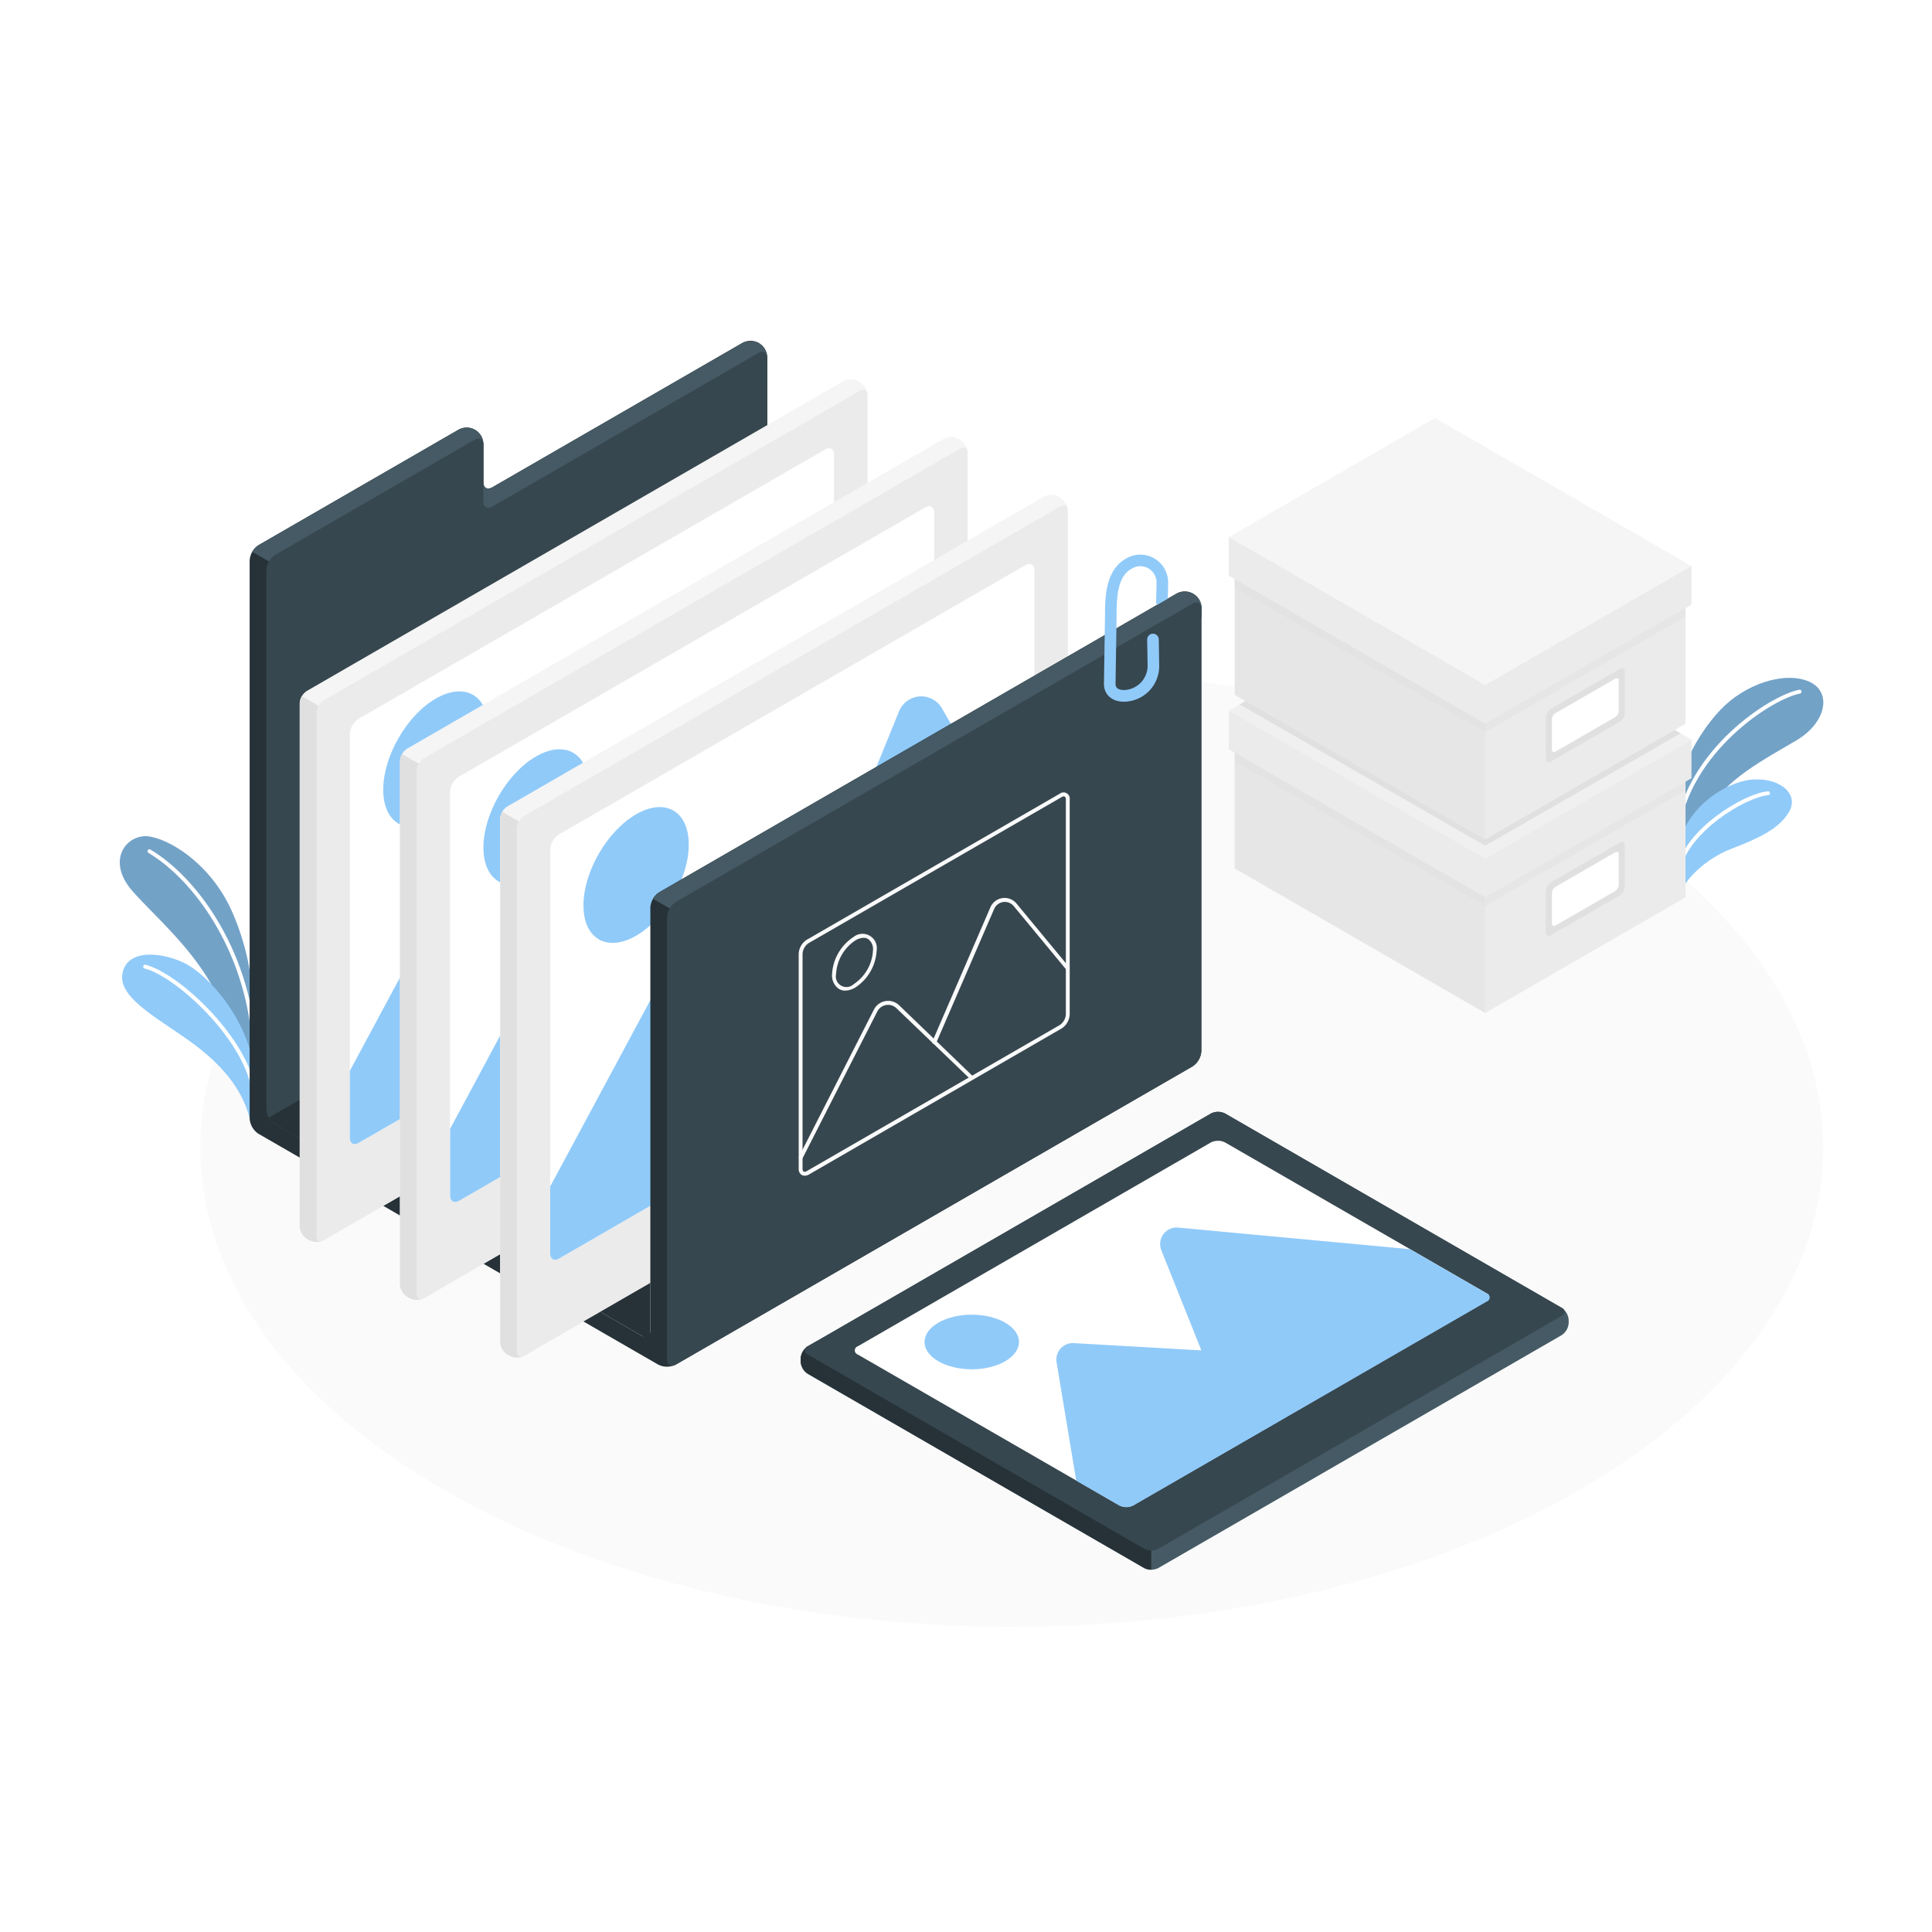 <svg class="animated" id="freepik_stories-image-folder" xmlns="http://www.w3.org/2000/svg" xmlns:xlink="http://www.w3.org/1999/xlink" viewBox="0 0 500 500" version="1.1" xmlns:svgjs="http://svgjs.com/svgjs"><style>svg#freepik_stories-image-folder:not(.animated) .animable {opacity: 0;}svg#freepik_stories-image-folder.animated #freepik--Photo--inject-1--inject-5 {animation: 1.5s Infinite  linear wind;animation-delay: 0s;}            @keyframes wind {                0% {                    transform: rotate( 0deg );                }                25% {                    transform: rotate( 1deg );                }                75% {                    transform: rotate( -1deg );                }            }        </style><g id="freepik--Floor--inject-1--inject-5" class="animable" style="transform-origin: 261.834px 297.002px;"><path d="M113.34,384.68c82,48.43,215,48.43,297,0s82-126.94,0-175.36-215-48.43-297,0S31.31,336.26,113.34,384.68Z" style="fill: rgb(250, 250, 250); transform-origin: 261.834px 297.002px;" id="elb5mgbsmn0i8" class="animable"></path></g><g id="freepik--Plants--inject-1--inject-5" class="animable" style="transform-origin: 251.436px 232.442px;"><path d="M434,205.77c.45-5.62,4.78-15.2,11.19-22s16.67-10.12,23-7.37c5.9,2.57,4.6,10.47-3.18,15.14s-19.36,10.41-23.33,19.26L434,221.42Z" style="fill: #90CAF9; transform-origin: 452.934px 198.427px;" id="el3k7nvbown8l" class="animable"></path><g id="el2cqu4omwqll"><path d="M434,205.77c.45-5.62,4.78-15.2,11.19-22s16.67-10.12,23-7.37c5.9,2.57,4.6,10.47-3.18,15.14s-19.36,10.41-23.33,19.26L434,221.42Z" style="opacity: 0.2; transform-origin: 452.934px 198.427px;" class="animable" id="elecsa0szo0so"></path></g><path d="M465.74,179c-7.35,1.4-28.89,15.27-31.71,36.21" style="fill: none; stroke: rgb(255, 255, 255); stroke-linecap: round; stroke-miterlimit: 10; transform-origin: 449.885px 197.105px;" id="elvyzet49igtf" class="animable"></path><path d="M434.87,231C436,228,440.92,222.43,448,219.7s12.42-5.17,15-9.57-1.91-8.72-9.06-8.41-19.06,7.8-19.9,19.7Z" style="fill: #90CAF9; transform-origin: 448.888px 216.352px;" id="elmy17p7adx2h" class="animable"></path><path d="M457.58,205.28c-6.18.61-21.2,9.72-23.22,19.92" style="fill: none; stroke: rgb(255, 255, 255); stroke-linecap: round; stroke-miterlimit: 10; transform-origin: 445.97px 215.24px;" id="elcn51iefi8g" class="animable"></path><path d="M65.5,259.56a64.75,64.75,0,0,0-5.21-23.07c-5.27-12.49-15.93-19.1-21.61-20s-11.55,6-4.32,14.2,21.09,19.18,25.07,35.79l6.51,11.34Z" style="fill: #90CAF9; transform-origin: 48.472px 247.115px;" id="elde840f9eqgs" class="animable"></path><g id="elje9re7in28"><path d="M65.5,259.56a64.75,64.75,0,0,0-5.21-23.07c-5.27-12.49-15.93-19.1-21.61-20s-11.55,6-4.32,14.2,21.09,19.18,25.07,35.79l6.51,11.34Z" style="opacity: 0.2; transform-origin: 48.472px 247.115px;" class="animable" id="elv37hz1al5m"></path></g><path d="M38.68,220.3c11.66,6.94,25.17,25.15,27.06,49.35" style="fill: none; stroke: rgb(255, 255, 255); stroke-linecap: round; stroke-linejoin: round; transform-origin: 52.21px 244.975px;" id="el87yw7mga1xn" class="animable"></path><path d="M64.61,289.45C63,283,58.79,276.71,50.38,270.39s-19.65-11.75-18.73-18.2,9.44-6,15.68-3.15,17.06,14.58,18.61,28.76Z" style="fill: #90CAF9; transform-origin: 48.769px 268.251px;" id="elupy5h97rqj" class="animable"></path><path d="M37.55,250.17c8.1,2,25.48,17.9,28,31.44" style="fill: none; stroke: rgb(255, 255, 255); stroke-linecap: round; stroke-linejoin: round; transform-origin: 51.55px 265.89px;" id="elavi8eteg48" class="animable"></path></g><g id="freepik--image-folder--inject-1--inject-5" class="animable" style="transform-origin: 187.806px 220.949px;"><path d="M66.91,293.43a5.08,5.08,0,0,1-2.3-4V145.08a5.1,5.1,0,0,1,2.3-4l51.57-29.77a4.33,4.33,0,0,1,6.62,3.83v9.64c0,1.47,1,2.07,2.31,1.33l64.53-37.25a4.33,4.33,0,0,1,6.62,3.82V314.56L151,342Z" style="fill: rgb(38, 50, 56); transform-origin: 131.586px 215.102px;" id="elm3bz627f4wp" class="animable"></path><path d="M196.4,88.79a4.91,4.91,0,0,0-4.46.08l-64.53,37.25c-1.28.74-2.31.14-2.31-1.33v-9.64a4.33,4.33,0,0,0-6.62-3.83L66.91,141.09a4.83,4.83,0,0,0-1.63,1.72l29.58,17.08L198.56,100V92.69A4.93,4.93,0,0,0,196.4,88.79Z" style="fill: rgb(69, 90, 100); transform-origin: 131.92px 124.092px;" id="elds1rtt805sw" class="animable"></path><path d="M196.26,91.36l-68.85,39.75c-1.28.74-2.31.14-2.31-1.33V115.15c0-1.47-1-2.07-2.3-1.33L71.23,143.59a5.09,5.09,0,0,0-2.3,4V287a5.07,5.07,0,0,0,2.31,4l84.11,48.56,43.21-24.94V92.69C198.56,91.22,197.53,90.63,196.26,91.36Z" style="fill: rgb(55, 71, 79); transform-origin: 133.745px 215.304px;" id="elbgk6dxjmq8" class="animable"></path><path d="M69.61,289.22a4.66,4.66,0,0,0,1.63,1.72l84.11,48.56,43.21-24.94V214.77Z" style="fill: rgb(38, 50, 56); transform-origin: 134.085px 277.135px;" id="eli8nd6ilxija" class="animable"></path><path d="M80.05,321l-.63-.36a4.08,4.08,0,0,1-1.85-3.19V182a4.05,4.05,0,0,1,1.85-3.19l138.9-80.2a4.07,4.07,0,0,1,3.69,0l.63.37a4.05,4.05,0,0,1,1.85,3.19V237.59a4.08,4.08,0,0,1-1.85,3.19L83.74,321A4.07,4.07,0,0,1,80.05,321Z" style="fill: rgb(245, 245, 245); transform-origin: 151.03px 209.805px;" id="el1rvl562yly2" class="animable"></path><path d="M86.21,184.83l-8.1-4.68a3.82,3.82,0,0,0-.54,1.82V317.42a4.08,4.08,0,0,0,1.85,3.19l.63.36a4.07,4.07,0,0,0,3.69,0l2.47-1.43Z" style="fill: rgb(224, 224, 224); transform-origin: 81.89px 250.781px;" id="el3r0u32z2sc6" class="animable"></path><path d="M81.9,319.91V184.46a4.07,4.07,0,0,1,1.84-3.19l138.9-80.2c1-.58,1.85-.11,1.85,1.07V237.59a4.08,4.08,0,0,1-1.85,3.19L83.74,321C82.72,321.56,81.9,321.09,81.9,319.91Z" style="fill: rgb(235, 235, 235); transform-origin: 153.195px 211.029px;" id="eljuzznmvhp7" class="animable"></path><path d="M92.84,186l120.7-69.68c1.27-.74,2.3-.14,2.3,1.33V222.09a5.08,5.08,0,0,1-2.3,4L92.84,295.76c-1.27.74-2.3.14-2.3-1.33V190A5.1,5.1,0,0,1,92.84,186Z" style="fill: rgb(255, 255, 255); transform-origin: 153.19px 206.04px;" id="el4pvaufirfss" class="animable"></path><path d="M112.79,180.79c7.52-4.34,13.61-.82,13.61,7.86s-6.09,19.23-13.61,23.57-13.61.83-13.61-7.85S105.27,185.13,112.79,180.79Z" style="fill: #90CAF9; transform-origin: 112.79px 196.506px;" id="elzn6cbhc43rm" class="animable"></path><path d="M125.4,212.27a6.19,6.19,0,0,1,9.92-1.36L151,227.24l29.8-73.11a6.19,6.19,0,0,1,11.09-.76l23.93,41.44v27.28a5.08,5.08,0,0,1-2.3,4L92.84,295.76c-1.27.74-2.3.14-2.3-1.33v-17.3Z" style="fill: #90CAF9; transform-origin: 153.18px 223.178px;" id="eluabxksioynq" class="animable"></path><path d="M106,336l-.64-.37a4.07,4.07,0,0,1-1.84-3.19V196.94a4.07,4.07,0,0,1,1.84-3.19l138.91-80.19a4,4,0,0,1,3.68,0l.64.36a4.07,4.07,0,0,1,1.84,3.19V252.56a4,4,0,0,1-1.84,3.19L109.66,336A4,4,0,0,1,106,336Z" style="fill: rgb(245, 245, 245); transform-origin: 176.975px 224.777px;" id="elqwbej6l1uv" class="animable"></path><path d="M112.14,199.81l-8.1-4.68a3.81,3.81,0,0,0-.54,1.81V332.39a4.07,4.07,0,0,0,1.84,3.19l.64.37a4,4,0,0,0,3.68,0l2.48-1.43Z" style="fill: rgb(224, 224, 224); transform-origin: 107.82px 265.764px;" id="elf3d3upvar8k" class="animable"></path><path d="M107.82,334.89V199.44a4.08,4.08,0,0,1,1.84-3.19l138.91-80.2c1-.59,1.84-.11,1.84,1.06V252.56a4,4,0,0,1-1.84,3.19L109.66,336C108.65,336.54,107.82,336.06,107.82,334.89Z" style="fill: rgb(235, 235, 235); transform-origin: 179.115px 226.009px;" id="eluwx0smgmwah" class="animable"></path><path d="M118.77,201l120.7-69.69c1.27-.73,2.3-.13,2.3,1.33V237.06a5.09,5.09,0,0,1-2.3,4l-120.7,69.69c-1.28.73-2.31.14-2.31-1.33V205A5.08,5.08,0,0,1,118.77,201Z" style="fill: rgb(255, 255, 255); transform-origin: 179.115px 221.031px;" id="el6z0zmus640v" class="animable"></path><path d="M138.72,195.77c7.51-4.34,13.61-.82,13.61,7.86s-6.1,19.23-13.61,23.57-13.61.82-13.61-7.86S131.2,200.11,138.72,195.77Z" style="fill: #90CAF9; transform-origin: 138.72px 211.485px;" id="el3wc1pxdhqb8" class="animable"></path><path d="M151.33,227.25a6.18,6.18,0,0,1,9.91-1.36L177,242.22l29.79-73.11a6.19,6.19,0,0,1,11.1-.76l23.92,41.44v27.27a5.09,5.09,0,0,1-2.3,4l-120.7,69.69c-1.28.73-2.31.14-2.31-1.33v-17.3Z" style="fill: #90CAF9; transform-origin: 179.155px 238.156px;" id="elfau512lbwxp" class="animable"></path><path d="M131.9,350.91l-.63-.36a4.07,4.07,0,0,1-1.84-3.19V211.91a4.05,4.05,0,0,1,1.85-3.19l138.9-80.2a4.07,4.07,0,0,1,3.69,0l.63.37a4.05,4.05,0,0,1,1.85,3.19V267.53a4.08,4.08,0,0,1-1.85,3.19l-138.9,80.19A4.07,4.07,0,0,1,131.9,350.91Z" style="fill: rgb(245, 245, 245); transform-origin: 202.89px 239.716px;" id="eldlqvhti9nwh" class="animable"></path><path d="M138.07,214.77,130,210.09a3.82,3.82,0,0,0-.54,1.82V347.36a4.07,4.07,0,0,0,1.84,3.19l.63.36a4.07,4.07,0,0,0,3.69,0l2.48-1.43Z" style="fill: rgb(224, 224, 224); transform-origin: 133.78px 280.721px;" id="elp9h7rcybw1" class="animable"></path><path d="M133.75,349.85V214.4a4.07,4.07,0,0,1,1.84-3.19L274.49,131c1-.58,1.85-.11,1.85,1.07V267.53a4.08,4.08,0,0,1-1.85,3.19l-138.9,80.19C134.57,351.5,133.75,351,133.75,349.85Z" style="fill: rgb(235, 235, 235); transform-origin: 205.045px 240.956px;" id="elhye5dw93sq" class="animable"></path><path d="M144.69,215.93l120.7-69.68c1.27-.74,2.3-.14,2.3,1.33V252a5.09,5.09,0,0,1-2.3,4L144.69,325.7c-1.27.74-2.3.14-2.3-1.33V219.92A5.1,5.1,0,0,1,144.69,215.93Z" style="fill: rgb(255, 255, 255); transform-origin: 205.04px 235.975px;" id="elii2egy6ub5r" class="animable"></path><path d="M164.64,210.73c7.52-4.34,13.61-.82,13.61,7.86s-6.09,19.23-13.61,23.57S151,243,151,234.31,157.12,215.07,164.64,210.73Z" style="fill: #90CAF9; transform-origin: 164.625px 226.447px;" id="el6j1s5540dy6" class="animable"></path><path d="M177.25,242.21a6.19,6.19,0,0,1,9.92-1.36l15.71,16.33,29.8-73.11a6.19,6.19,0,0,1,11.09-.76l23.93,41.44V252a5.12,5.12,0,0,1-2.31,4L144.69,325.7c-1.27.74-2.3.14-2.3-1.33v-17.3Z" style="fill: #90CAF9; transform-origin: 205.045px 253.118px;" id="eloe5lmigv2va" class="animable"></path><polygon points="155.35 339.5 168.31 332.02 168.31 346.99 155.35 339.5" style="fill: rgb(38, 50, 56); transform-origin: 161.83px 339.505px;" id="elx11dxmhbo3c" class="animable"></polygon><path d="M168.31,234.89V344.33c0,1.47-1,2.06-2.3,1.33l-10.66-6.16L151,342l19.3,11.14a5.06,5.06,0,0,0,4.61,0L308.6,276a5.1,5.1,0,0,0,2.31-4V157.56a4.34,4.34,0,0,0-6.63-3.83L170.62,230.9A5.08,5.08,0,0,0,168.31,234.89Z" style="fill: rgb(38, 50, 56); transform-origin: 230.956px 253.385px;" id="el5tb8n70awmw" class="animable"></path><path d="M177,237.22l134-77.33v-2.33a4.34,4.34,0,0,0-6.63-3.83L170.62,230.9a4.66,4.66,0,0,0-1.63,1.72Z" style="fill: rgb(69, 90, 100); transform-origin: 239.996px 195.148px;" id="elvq1hzbstio" class="animable"></path><path d="M308.6,156.23,174.94,233.4a5.1,5.1,0,0,0-2.31,4V351.81c0,1.47,1,2.07,2.31,1.33L308.6,276a5.1,5.1,0,0,0,2.31-4V157.56C310.91,156.09,309.87,155.49,308.6,156.23Z" style="fill: rgb(55, 71, 79); transform-origin: 241.77px 254.685px;" id="el4q0p3rdaji6" class="animable"></path><path d="M208.22,304.27a1.42,1.42,0,0,1-.73-.19,1.77,1.77,0,0,1-.79-1.63V246.83a4.57,4.57,0,0,1,2.09-3.62l65.46-37.79a1.61,1.61,0,0,1,2.59,1.5v55.62a4.57,4.57,0,0,1-2.09,3.62L209.29,304A2.16,2.16,0,0,1,208.22,304.27Zm67.1-98.17a1.1,1.1,0,0,0-.57.19l-65.46,37.78h0a3.6,3.6,0,0,0-1.59,2.76v55.62a.86.86,0,0,0,.29.76.83.83,0,0,0,.8-.13l65.46-37.79a3.57,3.57,0,0,0,1.59-2.75V206.92a.85.85,0,0,0-.29-.76A.44.44,0,0,0,275.32,206.1ZM209,243.64h0Z" style="fill: rgb(250, 250, 250); transform-origin: 241.775px 254.672px;" id="ely808arbhjq" class="animable"></path><path d="M218.77,256.37a3.24,3.24,0,0,1-1.63-.42,4.19,4.19,0,0,1-1.8-3.86,12.27,12.27,0,0,1,5.54-9.59,3.71,3.71,0,0,1,6,3.49,12.24,12.24,0,0,1-5.54,9.59A5.35,5.35,0,0,1,218.77,256.37Zm4.72-13.66a4.32,4.32,0,0,0-2.11.66,11.13,11.13,0,0,0-5,8.72,2.74,2.74,0,0,0,4.54,2.62,11.14,11.14,0,0,0,5-8.72,3.24,3.24,0,0,0-1.3-3A2.14,2.14,0,0,0,223.49,242.71Z" style="fill: rgb(250, 250, 250); transform-origin: 221.126px 249.019px;" id="elk2z3v5dryxh" class="animable"></path><path d="M207.2,300.09A.53.53,0,0,1,207,300a.49.49,0,0,1-.21-.67l19.38-38.05a4.12,4.12,0,0,1,6.54-1.1l19.16,18.44a.49.49,0,0,1,0,.7.5.5,0,0,1-.71,0L232,260.93a3.13,3.13,0,0,0-4.95.83l-19.38,38.06A.51.51,0,0,1,207.2,300.09Z" style="fill: rgb(250, 250, 250); transform-origin: 229.374px 279.556px;" id="el78y9wh4mxyh" class="animable"></path><path d="M241.77,270.15a.48.48,0,0,1-.2,0,.5.5,0,0,1-.26-.65l15-34.68a4,4,0,0,1,6.75-1l13.64,16.49a.49.49,0,0,1-.06.7A.51.51,0,0,1,276,251l-13.64-16.49a3,3,0,0,0-5.07.72l-15,34.67A.5.5,0,0,1,241.77,270.15Z" style="fill: rgb(250, 250, 250); transform-origin: 259.046px 251.273px;" id="el3e4luhugbao" class="animable"></path><g style="clip-path: url(&quot;#freepik--clip-path--inject-1--inject-5&quot;); transform-origin: 294.005px 162.569px;" id="elubs8hm0tstd" class="animable"><path d="M290.86,181.6c-3.09,0-5.16-1.85-5.16-4.6l.27-17.34c0-4.73,0-11.91,5.28-15a7.2,7.2,0,0,1,11.06,6.11c0,1.39-.05,3.09-.13,5.06a1.48,1.48,0,0,1-1.56,1.44,1.5,1.5,0,0,1-1.43-1.57c.07-1.89.12-3.6.12-4.93a4.2,4.2,0,0,0-6.56-3.51c-3.49,2-3.78,7-3.78,12.38L288.7,177c0,1.3,1.17,1.58,2.16,1.58a6.29,6.29,0,0,0,6.14-6.23l-.11-6.85a1.5,1.5,0,1,1,3,0l.11,6.86A9.21,9.21,0,0,1,290.86,181.6Z" style="fill: #90CAF9; transform-origin: 294.005px 162.569px;" id="el4saxui0n4d9" class="animable"></path></g></g><g id="freepik--Photo--inject-1--inject-5" class="animable animator-active" style="transform-origin: 306.585px 346.99px;"><path d="M313.38,288.18,209.05,348.42a4.08,4.08,0,0,0-1.85,3.19v.73a4.09,4.09,0,0,0,1.85,3.2L296.1,405.8a4.07,4.07,0,0,0,3.69,0l104.33-60.24a4.08,4.08,0,0,0,1.85-3.19v-.74a4.08,4.08,0,0,0-1.85-3.19l-87.05-50.26A4.07,4.07,0,0,0,313.38,288.18Z" style="fill: rgb(69, 90, 100); transform-origin: 306.585px 346.99px;" id="ely6q973mxgap" class="animable"></path><path d="M207.2,351.61v.73a4.09,4.09,0,0,0,1.85,3.2L296.1,405.8a3.82,3.82,0,0,0,1.84.44v-9.36L211.52,347l-2.47,1.43A4.08,4.08,0,0,0,207.2,351.61Z" style="fill: rgb(38, 50, 56); transform-origin: 252.57px 376.62px;" id="el96zoxkh96jc" class="animable"></path><path d="M209.05,348.42l104.33-60.24a4.07,4.07,0,0,1,3.69,0l87.05,50.26a1.12,1.12,0,0,1,0,2.13L299.79,400.81a4.07,4.07,0,0,1-3.69,0l-87.05-50.26A1.12,1.12,0,0,1,209.05,348.42Z" style="fill: rgb(55, 71, 79); transform-origin: 306.585px 344.495px;" id="ela7smm22kfeb" class="animable"></path><path d="M222,350.55l67.61,39a4,4,0,0,0,3.68,0l91.38-52.75a1.12,1.12,0,0,0,0-2.13l-67.61-39a4.13,4.13,0,0,0-3.69,0L222,348.42A1.12,1.12,0,0,0,222,350.55Z" style="fill: rgb(255, 255, 255); transform-origin: 303.335px 342.617px;" id="el9jkdghjmor7" class="animable"></path><path d="M242.85,342.3c4.77-2.75,12.51-2.75,17.28,0s4.78,7.22,0,10-12.51,2.75-17.28,0S238.08,345.06,242.85,342.3Z" style="fill: #90CAF9; transform-origin: 251.492px 347.306px;" id="eltzgjnewx01i" class="animable"></path><path d="M384.68,334.7l-19.76-11.41-60-5.59a4.28,4.28,0,0,0-4.37,5.85l10.36,25.93-33-1.88a4.27,4.27,0,0,0-4.46,5l5.08,30.59h0l11.12,6.42a4,4,0,0,0,3.68,0l91.38-52.75A1.12,1.12,0,0,0,384.68,334.7Z" style="fill: #90CAF9; transform-origin: 329.452px 353.87px;" id="ellajvw4taut" class="animable"></path></g><g id="freepik--Boxes--inject-1--inject-5" class="animable" style="transform-origin: 377.88px 185.17px;"><polygon points="384.36 262.17 384.36 222.25 436.21 192.32 436.21 232.23 384.36 262.17" style="fill: rgb(235, 235, 235); transform-origin: 410.285px 227.245px;" id="el0sokl28x53zd" class="animable"></polygon><polygon points="384.36 222.25 319.54 184.83 319.54 224.75 384.36 262.17 384.36 222.25" style="fill: rgb(230, 230, 230); transform-origin: 351.95px 223.5px;" id="elgxlkk4oar7r" class="animable"></polygon><polygon points="384.36 222.25 437.75 191.42 371.39 153.1 318.01 183.94 384.36 222.25" style="fill: rgb(240, 240, 240); transform-origin: 377.88px 187.675px;" id="elojdzu8gzarr" class="animable"></polygon><polygon points="384.36 222.25 384.36 232.23 437.75 201.41 437.75 191.42 384.36 222.25" style="fill: rgb(235, 235, 235); transform-origin: 411.055px 211.825px;" id="elgrbvmp45id" class="animable"></polygon><polygon points="384.36 232.23 436.21 202.3 436.21 204.49 384.36 234.43 384.36 232.23" style="fill: rgb(230, 230, 230); transform-origin: 410.285px 218.365px;" id="elv79lpq3m8c8" class="animable"></polygon><polygon points="318.01 183.94 384.36 222.25 384.36 232.23 318.01 193.92 318.01 183.94" style="fill: rgb(235, 235, 235); transform-origin: 351.185px 208.085px;" id="elpcwrnfc34tg" class="animable"></polygon><g id="elg9zpdqgga7a"><polygon points="384.36 232.23 319.54 194.81 319.54 197.01 384.36 234.43 384.36 232.23" style="fill: rgb(224, 224, 224); opacity: 0.5; mix-blend-mode: multiply; transform-origin: 351.95px 214.62px;" class="animable" id="elwe4atmf73v"></polygon></g><path d="M401.43,228.32l17.71-10.23c.76-.44,1.38-.08,1.38.8v10.47a3.06,3.06,0,0,1-1.38,2.4L401.43,242c-.77.44-1.38.09-1.38-.79V230.71A3,3,0,0,1,401.43,228.32Z" style="fill: rgb(224, 224, 224); transform-origin: 410.285px 230.046px;" id="eluk6qzz52f79" class="animable"></path><path d="M402.56,229.51,418,220.59c.51-.29.93-.05.93.53V229a2,2,0,0,1-.93,1.6l-15.44,8.92c-.51.29-.92,0-.92-.54V231.1A2,2,0,0,1,402.56,229.51Z" style="fill: rgb(255, 255, 255); transform-origin: 410.285px 230.051px;" id="elme7oi92nf8" class="animable"></path><polygon points="384.36 217.24 384.36 177.32 436.21 147.38 436.21 187.3 384.36 217.24" style="fill: rgb(235, 235, 235); transform-origin: 410.285px 182.31px;" id="elty57gwcyttn" class="animable"></polygon><polygon points="384.36 177.32 319.54 139.9 319.54 179.82 384.36 217.24 384.36 177.32" style="fill: rgb(230, 230, 230); transform-origin: 351.95px 178.57px;" id="elkgrdpptld8" class="animable"></polygon><polygon points="384.36 177.32 437.75 146.48 371.39 108.17 318.01 139 384.36 177.32" style="fill: rgb(245, 245, 245); transform-origin: 377.88px 142.745px;" id="elcnbarmp8xq" class="animable"></polygon><polygon points="384.36 177.32 384.36 187.3 437.75 156.48 437.75 146.48 384.36 177.32" style="fill: rgb(235, 235, 235); transform-origin: 411.055px 166.89px;" id="el6blcuw2g2z" class="animable"></polygon><polygon points="384.36 187.3 436.21 157.36 436.21 159.56 384.36 189.49 384.36 187.3" style="fill: rgb(230, 230, 230); transform-origin: 410.285px 173.425px;" id="elc1svq5porcu" class="animable"></polygon><polygon points="318.01 139 384.36 177.32 384.36 187.3 318.01 148.99 318.01 139" style="fill: rgb(235, 235, 235); transform-origin: 351.185px 163.15px;" id="el4lbvqkaa5dl" class="animable"></polygon><g id="eljz2b9tj2krp"><polygon points="384.36 187.3 319.54 149.88 319.54 152.07 384.36 189.49 384.36 187.3" style="fill: rgb(224, 224, 224); opacity: 0.5; mix-blend-mode: multiply; transform-origin: 351.95px 169.685px;" class="animable" id="el8fwj13465hu"></polygon></g><path d="M401.43,183.39l17.71-10.23c.76-.44,1.38-.08,1.38.8v10.47a3.09,3.09,0,0,1-1.38,2.4l-17.71,10.22c-.77.44-1.38.08-1.38-.8V185.78A3,3,0,0,1,401.43,183.39Z" style="fill: rgb(224, 224, 224); transform-origin: 410.285px 185.105px;" id="elh4a0edeaoeg" class="animable"></path><path d="M402.56,184.57,418,175.66c.51-.29.93-.06.93.53V184a2.06,2.06,0,0,1-.93,1.6l-15.44,8.91c-.51.3-.92.06-.92-.53v-7.85A2,2,0,0,1,402.56,184.57Z" style="fill: rgb(255, 255, 255); transform-origin: 410.285px 185.087px;" id="elvomrpnvhvfo" class="animable"></path><polygon points="433.41 188.91 384.36 217.24 322.34 181.41 320.82 182.31 384.36 218.87 434.94 189.79 433.41 188.91" style="fill: rgb(224, 224, 224); transform-origin: 377.88px 200.14px;" id="el2d8owmf5p92" class="animable"></polygon></g><defs><clipPath id="freepik--clip-path--inject-1--inject-5"><polygon points="304.28 153.73 297 158 301 159 299.66 181.34 280.66 192.32 280.66 147.41 306.58 132.44 306.58 152.4 304.28 153.73" style="fill:none"></polygon></clipPath></defs><defs>     <filter id="active" height="200%">         <feMorphology in="SourceAlpha" result="DILATED" operator="dilate" radius="2"></feMorphology>                <feFlood flood-color="#32DFEC" flood-opacity="1" result="PINK"></feFlood>        <feComposite in="PINK" in2="DILATED" operator="in" result="OUTLINE"></feComposite>        <feMerge>            <feMergeNode in="OUTLINE"></feMergeNode>            <feMergeNode in="SourceGraphic"></feMergeNode>        </feMerge>    </filter>    <filter id="hover" height="200%">        <feMorphology in="SourceAlpha" result="DILATED" operator="dilate" radius="2"></feMorphology>                <feFlood flood-color="#ff0000" flood-opacity="0.5" result="PINK"></feFlood>        <feComposite in="PINK" in2="DILATED" operator="in" result="OUTLINE"></feComposite>        <feMerge>            <feMergeNode in="OUTLINE"></feMergeNode>            <feMergeNode in="SourceGraphic"></feMergeNode>        </feMerge>            <feColorMatrix type="matrix" values="0   0   0   0   0                0   1   0   0   0                0   0   0   0   0                0   0   0   1   0 "></feColorMatrix>    </filter></defs></svg>
